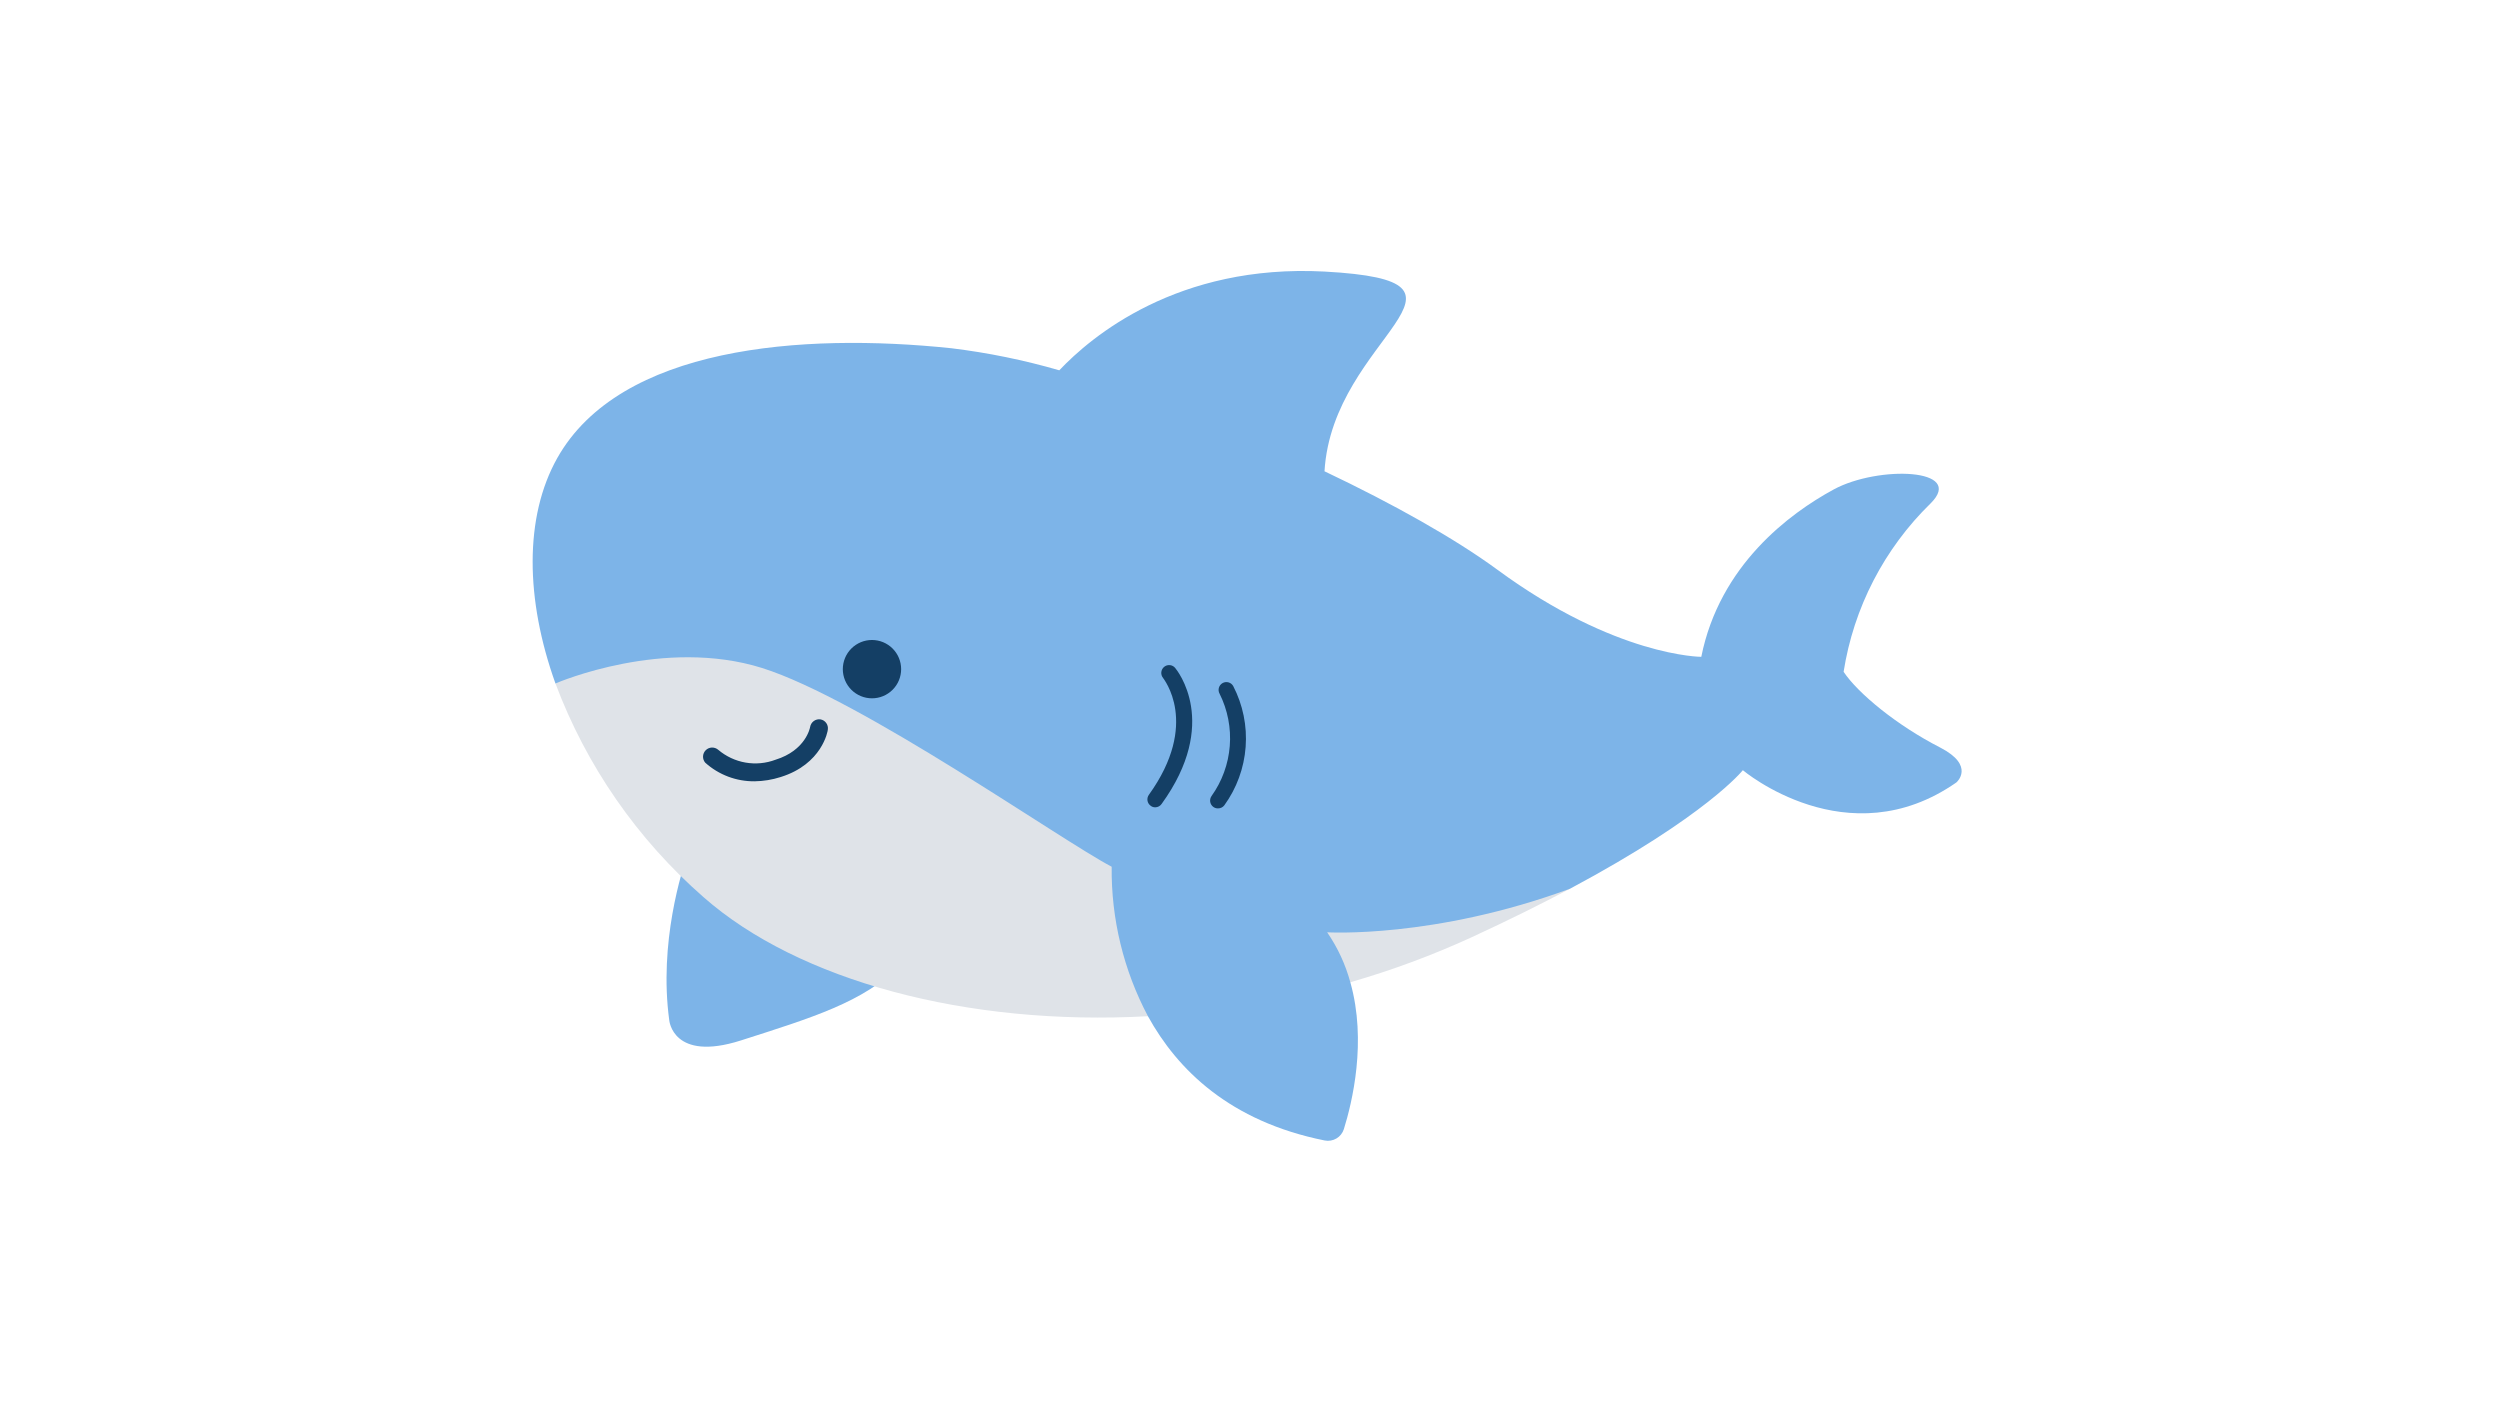 <svg xmlns="http://www.w3.org/2000/svg" xmlns:xlink="http://www.w3.org/1999/xlink" width="1920" zoomAndPan="magnify" viewBox="0 0 1440 810" height="1080" preserveAspectRatio="xMidYMid meet" version="1.0"><path fill="#7db4e8" d="M 397.539 487.801 C 397.539 487.801 397.168 488.75 396.551 490.523 C 392.711 501.297 379.422 543.07 385.488 587.652 C 385.488 587.652 387.469 611.844 426.766 599.293 C 467.422 586.25 497.594 577.211 518.148 556.117 C 538.703 535.023 397.539 487.801 397.539 487.801 Z M 397.539 487.801 " fill-opacity="1" fill-rule="nonzero"/><path stroke-linecap="round" transform="matrix(4.128, 0, 0, 4.128, 306.734, 156.045)" fill="none" stroke-linejoin="round" d="M 67.76 60.68 C 67.76 60.811 67.748 60.941 67.726 61.072 C 67.703 61.202 67.669 61.332 67.623 61.461 C 67.577 61.589 67.521 61.715 67.453 61.841 C 67.385 61.966 67.306 62.09 67.217 62.21 C 67.128 62.331 67.028 62.45 66.918 62.565 C 66.808 62.682 66.688 62.793 66.559 62.902 C 66.429 63.011 66.29 63.116 66.141 63.217 C 65.994 63.318 65.837 63.416 65.672 63.509 C 65.506 63.601 65.334 63.689 65.153 63.772 C 64.973 63.855 64.785 63.934 64.591 64.005 C 64.397 64.078 64.197 64.146 63.991 64.208 C 63.785 64.269 63.574 64.325 63.358 64.375 C 63.142 64.426 62.923 64.47 62.699 64.508 C 62.476 64.546 62.25 64.578 62.021 64.604 C 61.792 64.629 61.561 64.648 61.329 64.66 C 61.096 64.674 60.863 64.68 60.63 64.68 C 60.397 64.68 60.163 64.674 59.931 64.66 C 59.698 64.648 59.468 64.629 59.239 64.604 C 59.01 64.578 58.783 64.546 58.56 64.508 C 58.337 64.47 58.117 64.426 57.901 64.375 C 57.686 64.325 57.474 64.269 57.269 64.208 C 57.063 64.146 56.863 64.078 56.669 64.005 C 56.474 63.934 56.288 63.855 56.107 63.772 C 55.926 63.689 55.753 63.601 55.588 63.509 C 55.423 63.416 55.267 63.318 55.118 63.217 C 54.97 63.116 54.831 63.011 54.702 62.902 C 54.572 62.793 54.452 62.682 54.342 62.565 C 54.232 62.45 54.132 62.331 54.043 62.21 C 53.953 62.09 53.874 61.966 53.807 61.841 C 53.739 61.715 53.682 61.589 53.637 61.461 C 53.592 61.332 53.557 61.202 53.535 61.072 C 53.511 60.941 53.5 60.811 53.5 60.68 C 53.5 60.549 53.511 60.418 53.535 60.288 C 53.557 60.158 53.592 60.028 53.637 59.899 C 53.682 59.771 53.739 59.644 53.807 59.519 C 53.874 59.393 53.953 59.27 54.043 59.149 C 54.132 59.028 54.232 58.91 54.342 58.794 C 54.452 58.679 54.572 58.567 54.702 58.458 C 54.831 58.348 54.97 58.243 55.118 58.142 C 55.267 58.041 55.423 57.944 55.588 57.852 C 55.753 57.759 55.926 57.671 56.107 57.588 C 56.288 57.505 56.474 57.427 56.669 57.354 C 56.863 57.281 57.063 57.214 57.269 57.152 C 57.474 57.091 57.686 57.035 57.901 56.985 C 58.117 56.935 58.337 56.89 58.56 56.852 C 58.783 56.814 59.01 56.782 59.239 56.757 C 59.468 56.731 59.698 56.712 59.931 56.699 C 60.163 56.687 60.397 56.68 60.63 56.68 C 60.863 56.68 61.096 56.687 61.329 56.699 C 61.561 56.712 61.792 56.731 62.021 56.757 C 62.25 56.782 62.476 56.814 62.699 56.852 C 62.923 56.89 63.142 56.935 63.358 56.985 C 63.574 57.035 63.785 57.091 63.991 57.152 C 64.197 57.214 64.397 57.281 64.591 57.354 C 64.785 57.427 64.973 57.505 65.153 57.588 C 65.334 57.671 65.506 57.759 65.672 57.852 C 65.837 57.944 65.994 58.041 66.141 58.142 C 66.29 58.243 66.429 58.348 66.559 58.458 C 66.688 58.567 66.808 58.679 66.918 58.794 C 67.028 58.91 67.128 59.028 67.217 59.149 C 67.306 59.27 67.385 59.393 67.453 59.519 C 67.521 59.644 67.577 59.771 67.623 59.899 C 67.669 60.028 67.703 60.158 67.726 60.288 C 67.748 60.418 67.76 60.549 67.76 60.68 Z M 67.76 60.68 " stroke="#231f20" stroke-width="2.5" stroke-opacity="1" stroke-miterlimit="4"/><path fill="#dfe3e8" d="M 904.41 511.867 C 887.898 520.617 869.078 529.988 847.324 540.02 C 824.789 550.32 801.621 558.906 777.816 565.773 C 739.688 576.699 700.816 583.223 661.211 585.34 C 556.535 591.121 459.742 564.703 405.301 516.82 C 395.789 508.512 386.824 499.652 378.406 490.238 C 369.988 480.82 362.18 470.926 354.984 460.547 C 347.789 450.168 341.262 439.383 335.398 428.199 C 329.535 417.012 324.383 405.508 319.941 393.684 L 365.344 334.781 L 840.02 425.594 Z M 904.41 511.867 " fill-opacity="1" fill-rule="nonzero"/><path fill="#7db4e8" d="M 1126.926 450.648 C 1064.148 494.527 1003.883 443.633 1003.883 443.633 C 1003.883 443.633 983.246 469.762 904.41 511.867 C 825.984 540.762 764.441 537.004 764.441 537.004 C 770.539 545.879 774.996 555.508 777.816 565.898 C 787.391 599.871 778.848 635.039 774.059 650.395 C 773.883 650.953 773.656 651.492 773.379 652.008 C 773.105 652.523 772.785 653.012 772.418 653.469 C 772.055 653.93 771.652 654.352 771.211 654.734 C 770.77 655.117 770.297 655.461 769.793 655.758 C 769.289 656.055 768.762 656.305 768.211 656.508 C 767.664 656.711 767.098 656.859 766.523 656.961 C 765.945 657.059 765.363 657.105 764.777 657.098 C 764.191 657.09 763.613 657.031 763.039 656.918 C 708.391 645.938 678.219 616.176 661.211 585.34 C 657.715 578.738 654.645 571.945 651.992 564.961 C 649.344 557.977 647.141 550.855 645.379 543.594 C 643.617 536.336 642.316 528.996 641.469 521.574 C 640.625 514.148 640.242 506.703 640.324 499.234 C 611.434 484.168 496.23 402.848 438.98 384.77 C 382.559 367.062 321.676 392.902 319.941 393.684 C 302.605 345.266 301.906 297.836 320.973 263.863 C 357.133 199.594 461.602 191.543 547.992 200.586 C 569.055 203.156 589.773 207.395 610.152 213.297 C 628.398 193.98 678.219 151.918 762.914 156.418 C 866.105 162.07 767.539 193.566 762.914 271.461 C 802.664 290.324 838.285 310.387 862.473 328.137 C 930.742 378.328 979.945 378.328 979.945 378.328 C 990.512 325.617 1030.672 295.773 1056.262 281.902 C 1081.855 268.035 1132.418 269.727 1112.027 289.953 C 1105.387 296.43 1099.305 303.395 1093.785 310.852 C 1088.266 318.305 1083.375 326.156 1079.117 334.398 C 1074.859 342.641 1071.289 351.168 1068.402 359.984 C 1065.52 368.801 1063.355 377.793 1061.918 386.957 C 1070.172 399.34 1092.543 417.793 1117.559 430.59 C 1137.949 441.113 1126.926 450.648 1126.926 450.648 Z M 1126.926 450.648 " fill-opacity="1" fill-rule="nonzero"/><path fill="#143f65" d="M 665.461 465.016 C 664.48 465.039 663.598 464.75 662.82 464.148 C 662.578 463.98 662.355 463.789 662.148 463.574 C 661.945 463.359 661.762 463.129 661.602 462.879 C 661.441 462.629 661.309 462.367 661.199 462.094 C 661.094 461.816 661.012 461.535 660.961 461.242 C 660.91 460.949 660.887 460.656 660.895 460.359 C 660.898 460.066 660.934 459.773 661 459.484 C 661.062 459.195 661.152 458.914 661.273 458.645 C 661.391 458.371 661.535 458.117 661.707 457.875 C 691.426 416.594 669.961 390.797 669.961 390.547 C 669.77 390.32 669.602 390.078 669.457 389.816 C 669.312 389.555 669.195 389.281 669.105 389 C 669.012 388.715 668.953 388.426 668.918 388.129 C 668.883 387.832 668.879 387.535 668.906 387.238 C 668.93 386.941 668.984 386.648 669.066 386.363 C 669.148 386.078 669.258 385.801 669.395 385.535 C 669.531 385.27 669.691 385.023 669.879 384.789 C 670.062 384.555 670.27 384.344 670.5 384.148 C 670.723 383.957 670.965 383.789 671.227 383.648 C 671.484 383.504 671.754 383.387 672.039 383.297 C 672.32 383.203 672.609 383.145 672.902 383.109 C 673.199 383.078 673.492 383.07 673.789 383.098 C 674.082 383.121 674.375 383.176 674.656 383.258 C 674.941 383.34 675.219 383.449 675.48 383.586 C 675.742 383.723 675.992 383.883 676.223 384.066 C 676.453 384.254 676.664 384.461 676.855 384.688 C 677.93 385.965 702.859 416.43 669.055 463.117 C 668.641 463.699 668.117 464.16 667.484 464.492 C 666.852 464.828 666.18 465 665.461 465.016 Z M 665.461 465.016 " fill-opacity="1" fill-rule="nonzero"/><path fill="#143f65" d="M 701.539 465.633 C 700.566 465.645 699.688 465.371 698.895 464.809 C 698.656 464.633 698.434 464.438 698.234 464.223 C 698.031 464.004 697.852 463.77 697.695 463.516 C 697.539 463.262 697.41 462.996 697.305 462.719 C 697.203 462.441 697.125 462.156 697.078 461.863 C 697.031 461.57 697.012 461.273 697.023 460.98 C 697.031 460.684 697.07 460.391 697.137 460.102 C 697.207 459.812 697.301 459.531 697.422 459.262 C 697.543 458.988 697.691 458.734 697.863 458.492 C 699.367 456.383 700.723 454.184 701.93 451.891 C 703.137 449.598 704.18 447.234 705.066 444.801 C 705.953 442.367 706.672 439.883 707.219 437.352 C 707.77 434.82 708.145 432.266 708.348 429.684 C 708.551 427.098 708.578 424.516 708.43 421.93 C 708.281 419.344 707.961 416.777 707.465 414.234 C 706.969 411.695 706.305 409.195 705.473 406.742 C 704.641 404.289 703.645 401.906 702.488 399.59 C 702.34 399.332 702.223 399.062 702.129 398.781 C 702.039 398.5 701.973 398.211 701.938 397.918 C 701.902 397.625 701.895 397.332 701.918 397.035 C 701.941 396.742 701.992 396.453 702.07 396.168 C 702.152 395.883 702.258 395.609 702.391 395.344 C 702.523 395.078 702.684 394.832 702.863 394.598 C 703.047 394.367 703.25 394.152 703.477 393.961 C 703.699 393.77 703.941 393.598 704.199 393.453 C 704.457 393.309 704.727 393.191 705.004 393.098 C 705.285 393.008 705.574 392.941 705.867 392.906 C 706.16 392.871 706.457 392.867 706.75 392.887 C 707.043 392.91 707.336 392.961 707.621 393.043 C 707.902 393.121 708.18 393.227 708.441 393.363 C 708.707 393.496 708.953 393.652 709.188 393.836 C 709.418 394.02 709.633 394.223 709.824 394.449 C 710.016 394.672 710.184 394.914 710.328 395.172 C 711.719 397.859 712.918 400.629 713.926 403.48 C 714.93 406.336 715.738 409.242 716.344 412.207 C 716.949 415.172 717.348 418.164 717.539 421.184 C 717.73 424.203 717.715 427.223 717.488 430.238 C 717.266 433.258 716.832 436.242 716.195 439.203 C 715.559 442.16 714.723 445.059 713.684 447.902 C 712.645 450.742 711.418 453.5 710 456.172 C 708.578 458.844 706.984 461.406 705.211 463.859 C 704.777 464.43 704.234 464.875 703.586 465.188 C 702.941 465.5 702.258 465.648 701.539 465.633 Z M 701.539 465.633 " fill-opacity="1" fill-rule="nonzero"/><path fill="#143f65" d="M 519.059 385.43 C 519.059 385.98 519.031 386.527 518.977 387.078 C 518.922 387.625 518.84 388.168 518.734 388.707 C 518.625 389.246 518.492 389.781 518.332 390.305 C 518.172 390.832 517.988 391.352 517.777 391.859 C 517.566 392.367 517.332 392.863 517.074 393.348 C 516.812 393.836 516.531 394.305 516.227 394.762 C 515.922 395.223 515.594 395.664 515.242 396.086 C 514.895 396.512 514.527 396.922 514.137 397.309 C 513.746 397.699 513.34 398.066 512.914 398.418 C 512.488 398.766 512.047 399.094 511.59 399.398 C 511.133 399.703 510.66 399.988 510.176 400.246 C 509.691 400.504 509.195 400.742 508.688 400.949 C 508.18 401.16 507.66 401.348 507.133 401.508 C 506.609 401.668 506.074 401.801 505.535 401.906 C 504.996 402.016 504.453 402.094 503.902 402.148 C 503.355 402.203 502.809 402.23 502.258 402.23 C 501.707 402.23 501.16 402.203 500.609 402.148 C 500.062 402.094 499.52 402.016 498.98 401.906 C 498.441 401.801 497.906 401.668 497.383 401.508 C 496.855 401.348 496.336 401.16 495.828 400.949 C 495.32 400.742 494.824 400.504 494.34 400.246 C 493.852 399.988 493.383 399.703 492.926 399.398 C 492.469 399.094 492.027 398.766 491.602 398.418 C 491.176 398.066 490.77 397.699 490.379 397.309 C 489.988 396.922 489.621 396.512 489.273 396.086 C 488.922 395.664 488.594 395.223 488.289 394.762 C 487.984 394.305 487.703 393.836 487.441 393.348 C 487.184 392.863 486.949 392.367 486.738 391.859 C 486.527 391.352 486.34 390.832 486.184 390.305 C 486.023 389.781 485.887 389.246 485.781 388.707 C 485.672 388.168 485.594 387.625 485.539 387.078 C 485.484 386.527 485.457 385.98 485.457 385.43 C 485.457 384.879 485.484 384.332 485.539 383.781 C 485.594 383.234 485.672 382.691 485.781 382.152 C 485.887 381.613 486.023 381.078 486.184 380.555 C 486.34 380.027 486.527 379.508 486.738 379 C 486.949 378.492 487.184 377.996 487.441 377.512 C 487.703 377.023 487.984 376.555 488.289 376.098 C 488.594 375.637 488.922 375.195 489.273 374.773 C 489.621 374.348 489.988 373.938 490.379 373.551 C 490.77 373.16 491.176 372.793 491.602 372.441 C 492.027 372.094 492.469 371.766 492.926 371.461 C 493.383 371.156 493.852 370.871 494.34 370.613 C 494.824 370.355 495.32 370.117 495.828 369.906 C 496.336 369.699 496.855 369.512 497.383 369.352 C 497.906 369.191 498.441 369.059 498.98 368.953 C 499.52 368.844 500.062 368.766 500.609 368.711 C 501.16 368.656 501.707 368.629 502.258 368.629 C 502.809 368.629 503.355 368.656 503.902 368.711 C 504.453 368.766 504.996 368.844 505.535 368.953 C 506.074 369.059 506.609 369.191 507.133 369.352 C 507.66 369.512 508.18 369.699 508.688 369.906 C 509.195 370.117 509.691 370.355 510.176 370.613 C 510.66 370.871 511.133 371.156 511.59 371.461 C 512.047 371.766 512.488 372.094 512.914 372.441 C 513.34 372.793 513.746 373.16 514.137 373.551 C 514.527 373.938 514.895 374.348 515.242 374.773 C 515.594 375.195 515.922 375.637 516.227 376.098 C 516.531 376.555 516.812 377.023 517.074 377.512 C 517.332 377.996 517.566 378.492 517.777 379 C 517.988 379.508 518.172 380.027 518.332 380.555 C 518.492 381.078 518.625 381.613 518.734 382.152 C 518.84 382.691 518.922 383.234 518.977 383.781 C 519.031 384.332 519.059 384.879 519.059 385.43 Z M 519.059 385.43 " fill-opacity="1" fill-rule="nonzero"/><path fill="#143f65" d="M 434.688 450.031 C 432.086 450.059 429.504 449.848 426.938 449.398 C 424.375 448.945 421.875 448.262 419.441 447.344 C 417.004 446.426 414.672 445.289 412.449 443.938 C 410.227 442.586 408.145 441.039 406.207 439.297 C 405.996 439.047 405.805 438.777 405.641 438.492 C 405.477 438.207 405.34 437.906 405.234 437.594 C 405.125 437.281 405.047 436.965 405 436.637 C 404.949 436.309 404.934 435.98 404.945 435.652 C 404.961 435.32 405.004 434.996 405.078 434.676 C 405.152 434.352 405.258 434.043 405.391 433.738 C 405.523 433.438 405.684 433.148 405.867 432.879 C 406.055 432.605 406.266 432.352 406.5 432.121 C 406.734 431.887 406.988 431.68 407.262 431.492 C 407.535 431.309 407.824 431.148 408.125 431.02 C 408.43 430.887 408.742 430.785 409.062 430.711 C 409.383 430.641 409.711 430.598 410.039 430.586 C 410.371 430.574 410.699 430.594 411.023 430.645 C 411.352 430.695 411.668 430.773 411.98 430.883 C 412.293 430.992 412.59 431.129 412.875 431.297 C 413.16 431.461 413.43 431.652 413.68 431.867 C 414.797 432.816 415.973 433.688 417.207 434.48 C 418.441 435.277 419.723 435.984 421.051 436.605 C 422.379 437.227 423.742 437.758 425.141 438.199 C 426.539 438.641 427.961 438.988 429.406 439.238 C 430.852 439.488 432.309 439.645 433.773 439.699 C 435.238 439.758 436.703 439.719 438.164 439.578 C 439.625 439.441 441.07 439.207 442.496 438.875 C 443.926 438.547 445.328 438.121 446.699 437.605 C 464.117 432.199 466.555 419.238 466.637 418.699 C 466.695 418.359 466.785 418.031 466.906 417.707 C 467.027 417.387 467.18 417.082 467.363 416.789 C 467.543 416.496 467.754 416.227 467.988 415.973 C 468.223 415.723 468.48 415.496 468.762 415.297 C 469.039 415.094 469.336 414.922 469.648 414.781 C 469.961 414.637 470.285 414.527 470.621 414.445 C 470.953 414.367 471.293 414.32 471.637 414.305 C 471.98 414.293 472.324 414.312 472.664 414.367 C 472.988 414.43 473.305 414.52 473.613 414.645 C 473.922 414.766 474.215 414.918 474.496 415.098 C 474.773 415.277 475.035 415.48 475.273 415.711 C 475.516 415.938 475.73 416.188 475.922 416.461 C 476.117 416.73 476.281 417.016 476.418 417.32 C 476.555 417.621 476.664 417.934 476.742 418.258 C 476.82 418.578 476.867 418.906 476.883 419.238 C 476.895 419.57 476.879 419.898 476.832 420.227 C 476.832 421.055 473.57 440.164 449.59 447.594 C 444.742 449.141 439.777 449.953 434.688 450.031 Z M 434.688 450.031 " fill-opacity="1" fill-rule="nonzero"/></svg>